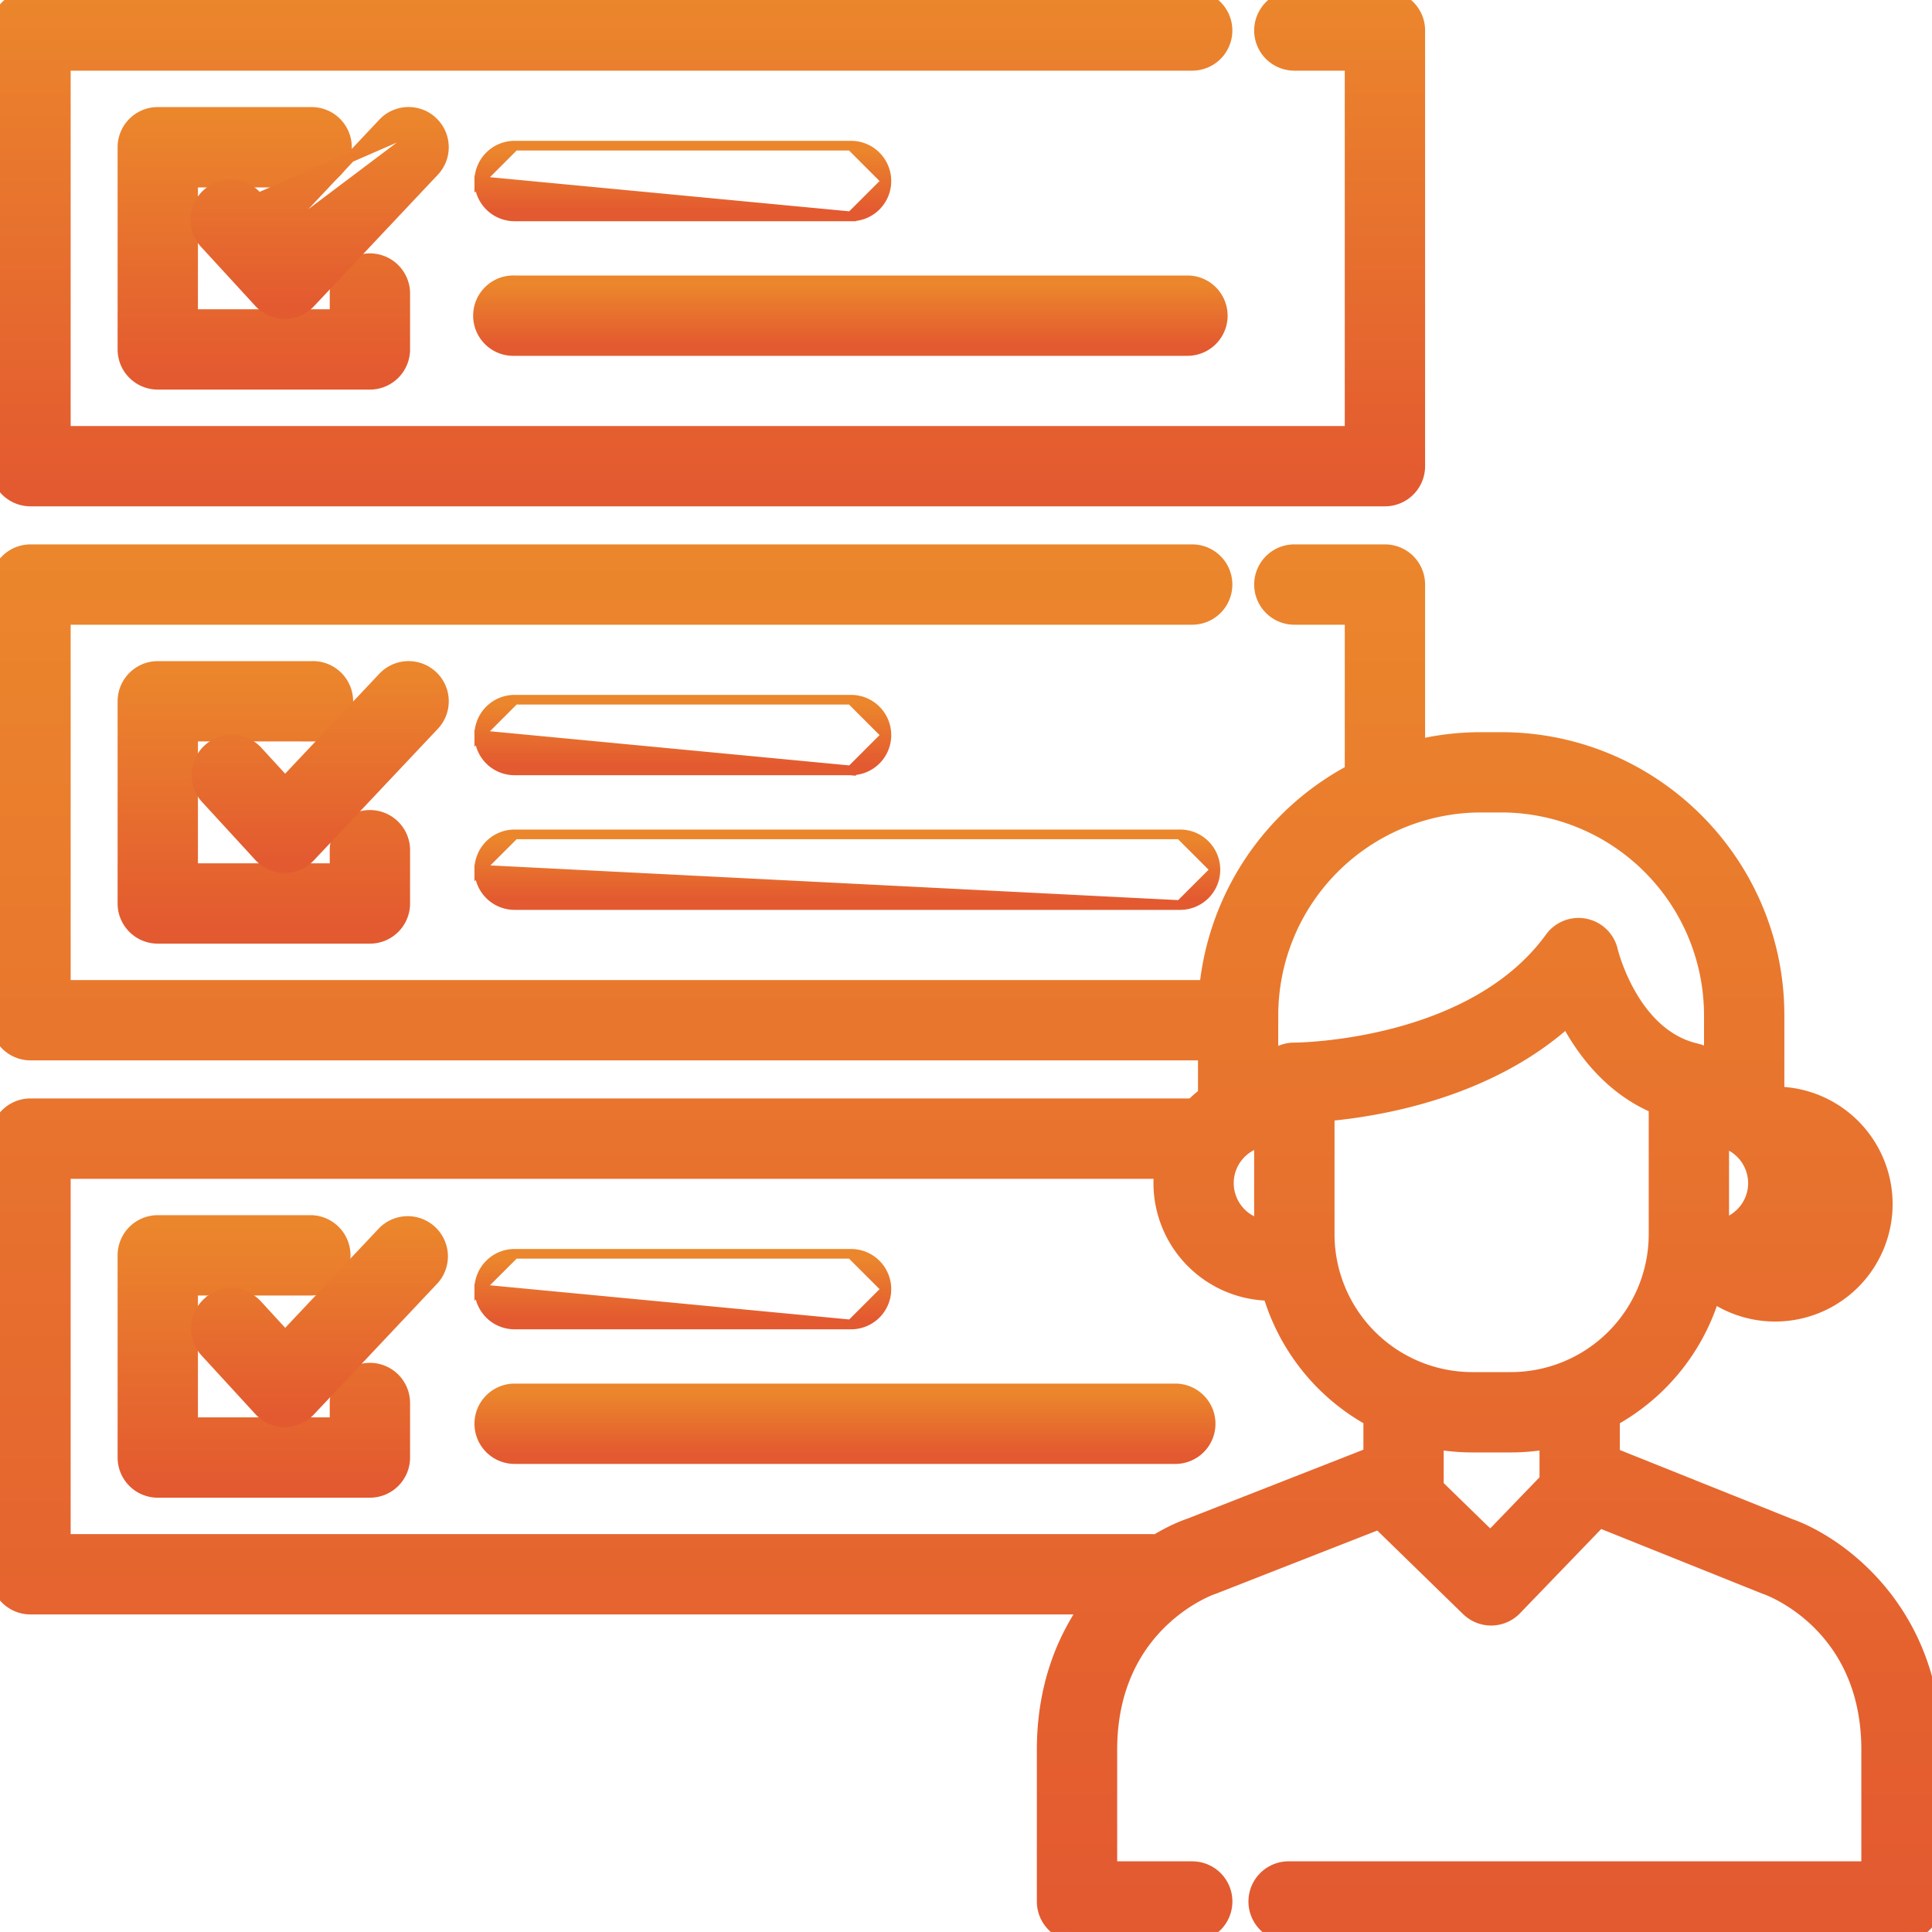 <svg width="40" height="40" viewBox="0 0 40 40" fill="none" xmlns="http://www.w3.org/2000/svg"><g clip-path="url(#clip0)"><path d="M17.62 4.48h-6.965a.731.731 0 0 1-.732-.732l7.697.731zm0 0a.731.731 0 0 0 .732-.732m-.732.731l.732-.731m0 0a.732.732 0 0 0-.732-.732m.732.732l-.732-.732m0 0h-6.965m6.965 0h-6.965m0 0a.731.731 0 0 0-.732.732l.732-.732z" fill="url(#paint0_linear)" stroke="url(#paint1_linear)" stroke-width=".2"/><path d="M10.655 7.267h13.93a.731.731 0 1 0 0-1.463h-13.93a.732.732 0 1 0 0 1.463z" fill="url(#paint2_linear)" stroke="url(#paint3_linear)" stroke-width=".2"/><path d="M17.62 15.95h-6.965a.731.731 0 0 1-.732-.731l7.697.732zm0 0a.731.731 0 0 0 .732-.731m-.732.732l.732-.732m0 0a.732.732 0 0 0-.732-.732m.732.732l-.732-.732m0 0h-6.965m6.965 0h-6.965m0 0a.731.731 0 0 0-.732.732l.732-.732z" fill="url(#paint4_linear)" stroke="url(#paint5_linear)" stroke-width=".2"/><path d="M24.432 18.738H10.655a.732.732 0 0 1-.732-.732l14.509.732zm0 0a.731.731 0 0 0 .732-.732m-.732.732l.732-.732m0 0a.731.731 0 0 0-.732-.731m.732.731l-.732-.731m0 0H10.655m13.777 0H10.655m0 0a.731.731 0 0 0-.732.731l.732-.731z" fill="url(#paint6_linear)" stroke="url(#paint7_linear)" stroke-width=".2"/><path d="M17.62 27.422h-6.965a.731.731 0 0 1-.732-.732l7.697.732zm0 0a.731.731 0 0 0 .732-.732m-.732.732l.732-.732m0 0a.732.732 0 0 0-.732-.731m.732.731l-.732-.731m0 0h-6.965m6.965 0h-6.965m0 0a.731.731 0 0 0-.732.731l.732-.731z" fill="url(#paint8_linear)" stroke="url(#paint9_linear)" stroke-width=".2"/><path d="M25.065 29.477a.732.732 0 0 0-.732-.731H10.655a.731.731 0 1 0 0 1.463h13.678a.731.731 0 0 0 .732-.732z" fill="url(#paint10_linear)" stroke="url(#paint11_linear)" stroke-width=".2"/><mask id="a" maskUnits="userSpaceOnUse" x="-1" y="10.471" width="42" height="30" fill="#000"><path fill="#fff" d="M-1 10.471h42v30H-1z"/><path d="M37.006 31.626l-3.669-1.47v-.806a4.335 4.335 0 0 0 2.097-2.62 2.232 2.232 0 1 0 1.309-4.033v-1.678c0-3.121-2.54-5.66-5.661-5.66h-.42c-.467 0-.922.057-1.357.165v-3.421a.631.631 0 0 0-.631-.632h-1.876a.631.631 0 1 0 0 1.263h1.244v3.27a5.67 5.67 0 0 0-3.015 4.487H1.263v-7.757h23.42a.631.631 0 1 0 0-1.263H.633a.632.632 0 0 0-.632.632v9.02c0 .348.283.631.632.631h24.37v.935c-.104.076-.201.16-.291.253H.63a.632.632 0 0 0-.631.632v9.02c0 .349.283.631.632.631H22.6c-.534.734-.933 1.723-.933 3.002v3.14c0 .35.282.633.631.633h2.386a.631.631 0 1 0 0-1.263H22.93v-2.51c0-2.626 2.067-3.38 2.15-3.41a.48.48 0 0 0 .03-.01l3.457-1.354c.016.02.033.038.051.056l1.814 1.767c.118.114.276.179.44.179h.01a.631.631 0 0 0 .445-.194l1.774-1.84 3.45 1.384.03.011c.089.031 2.156.785 2.156 3.411v2.51H26.705a.632.632 0 1 0 0 1.263h12.663a.637.637 0 0 0 .632-.638v-3.135c0-2.827-1.947-4.24-2.994-4.6zm-1.408-8.084a.972.972 0 0 1 .795.954c0 .475-.344.87-.795.954v-1.908zm-9.333-2.523a4.403 4.403 0 0 1 4.398-4.398h.42a4.403 4.403 0 0 1 4.397 4.398v1.032l-.003-.004a.569.569 0 0 0-.058-.07l-.019-.018a.752.752 0 0 0-.026-.024l-.02-.015a.678.678 0 0 0-.029-.022l-.022-.014a.546.546 0 0 0-.029-.018l-.027-.014-.027-.013-.033-.013-.024-.009-.04-.01-.017-.006c-1.374-.313-1.804-2.09-1.808-2.105a.632.632 0 0 0-1.128-.23c-1.662 2.296-5.32 2.32-5.37 2.32h-.002a.652.652 0 0 0-.065.003l-.02.003-.042.006-.027.007c-.011.003-.023.005-.034.009l-.03.01-.027.01-.034.017-.021.01-.034.02-.019.012-.03.022-.018.014c-.01.007-.017.015-.026.023l-.02.018-.021.024-.02.02-.018.025-.018.024-.01.016v-1.06h.001zm-.099 2.519v1.916a.971.971 0 0 1-.823-.958c0-.485.358-.887.823-.958zm2.261 6.613l-3.764 1.475c-.21.072-.456.186-.715.346a.642.642 0 0 0-.106-.01H1.263v-7.756H24.1a2.236 2.236 0 0 0 2.214 2.524l.017-.001a4.335 4.335 0 0 0 2.097 2.62v.802zm3.647.441v.074l-1.216 1.262-1.168-1.138v-.993c.257.048.522.074.792.074h.8c.27 0 .535-.026.792-.074v.795zm-.792-1.984h-.8a3.056 3.056 0 0 1-3.052-3.053v-2.538c1.102-.095 3.397-.474 5.033-1.989.335.66.917 1.457 1.872 1.848v2.679a3.056 3.056 0 0 1-3.053 3.053z"/></mask><path d="M37.006 31.626l-3.669-1.47v-.806a4.335 4.335 0 0 0 2.097-2.62 2.232 2.232 0 1 0 1.309-4.033v-1.678c0-3.121-2.54-5.66-5.661-5.66h-.42c-.467 0-.922.057-1.357.165v-3.421a.631.631 0 0 0-.631-.632h-1.876a.631.631 0 1 0 0 1.263h1.244v3.27a5.67 5.67 0 0 0-3.015 4.487H1.263v-7.757h23.42a.631.631 0 1 0 0-1.263H.633a.632.632 0 0 0-.632.632v9.02c0 .348.283.631.632.631h24.37v.935c-.104.076-.201.16-.291.253H.63a.632.632 0 0 0-.631.632v9.02c0 .349.283.631.632.631H22.6c-.534.734-.933 1.723-.933 3.002v3.14c0 .35.282.633.631.633h2.386a.631.631 0 1 0 0-1.263H22.93v-2.51c0-2.626 2.067-3.38 2.15-3.41a.48.48 0 0 0 .03-.01l3.457-1.354c.016.02.033.038.051.056l1.814 1.767c.118.114.276.179.44.179h.01a.631.631 0 0 0 .445-.194l1.774-1.84 3.45 1.384.03.011c.089.031 2.156.785 2.156 3.411v2.51H26.705a.632.632 0 1 0 0 1.263h12.663a.637.637 0 0 0 .632-.638v-3.135c0-2.827-1.947-4.24-2.994-4.6zm-1.408-8.084a.972.972 0 0 1 .795.954c0 .475-.344.87-.795.954v-1.908zm-9.333-2.523a4.403 4.403 0 0 1 4.398-4.398h.42a4.403 4.403 0 0 1 4.397 4.398v1.032l-.003-.004a.569.569 0 0 0-.058-.07l-.019-.018a.752.752 0 0 0-.026-.024l-.02-.015a.678.678 0 0 0-.029-.022l-.022-.014a.546.546 0 0 0-.029-.018l-.027-.014-.027-.013-.033-.013-.024-.009-.04-.01-.017-.006c-1.374-.313-1.804-2.09-1.808-2.105a.632.632 0 0 0-1.128-.23c-1.662 2.296-5.32 2.32-5.37 2.32h-.002a.652.652 0 0 0-.065.003l-.02.003-.042.006-.027.007c-.011.003-.023.005-.034.009l-.03.01-.027.01-.034.017-.021.01-.034.02-.019.012-.03.022-.018.014c-.01.007-.017.015-.026.023l-.02.018-.021.024-.02.02-.018.025-.018.024-.01.016v-1.06h.001zm-.099 2.519v1.916a.971.971 0 0 1-.823-.958c0-.485.358-.887.823-.958zm2.261 6.613l-3.764 1.475c-.21.072-.456.186-.715.346a.642.642 0 0 0-.106-.01H1.263v-7.756H24.1a2.236 2.236 0 0 0 2.214 2.524l.017-.001a4.335 4.335 0 0 0 2.097 2.62v.802zm3.647.441v.074l-1.216 1.262-1.168-1.138v-.993c.257.048.522.074.792.074h.8c.27 0 .535-.026.792-.074v.795zm-.792-1.984h-.8a3.056 3.056 0 0 1-3.052-3.053v-2.538c1.102-.095 3.397-.474 5.033-1.989.335.66.917 1.457 1.872 1.848v2.679a3.056 3.056 0 0 1-3.053 3.053z" fill="url(#paint12_linear)"/><path d="M37.006 31.626l-3.669-1.47v-.806a4.335 4.335 0 0 0 2.097-2.62 2.232 2.232 0 1 0 1.309-4.033v-1.678c0-3.121-2.54-5.66-5.661-5.66h-.42c-.467 0-.922.057-1.357.165v-3.421a.631.631 0 0 0-.631-.632h-1.876a.631.631 0 1 0 0 1.263h1.244v3.27a5.67 5.67 0 0 0-3.015 4.487H1.263v-7.757h23.42a.631.631 0 1 0 0-1.263H.633a.632.632 0 0 0-.632.632v9.02c0 .348.283.631.632.631h24.37v.935c-.104.076-.201.16-.291.253H.63a.632.632 0 0 0-.631.632v9.02c0 .349.283.631.632.631H22.6c-.534.734-.933 1.723-.933 3.002v3.14c0 .35.282.633.631.633h2.386a.631.631 0 1 0 0-1.263H22.93v-2.51c0-2.626 2.067-3.38 2.15-3.41a.48.48 0 0 0 .03-.01l3.457-1.354c.016.02.033.038.051.056l1.814 1.767c.118.114.276.179.44.179h.01a.631.631 0 0 0 .445-.194l1.774-1.84 3.45 1.384.03.011c.089.031 2.156.785 2.156 3.411v2.51H26.705a.632.632 0 1 0 0 1.263h12.663a.637.637 0 0 0 .632-.638v-3.135c0-2.827-1.947-4.24-2.994-4.6zm-1.408-8.084a.972.972 0 0 1 .795.954c0 .475-.344.87-.795.954v-1.908zm-9.333-2.523a4.403 4.403 0 0 1 4.398-4.398h.42a4.403 4.403 0 0 1 4.397 4.398v1.032l-.003-.004a.569.569 0 0 0-.058-.07l-.019-.018a.752.752 0 0 0-.026-.024l-.02-.015a.678.678 0 0 0-.029-.022l-.022-.014a.546.546 0 0 0-.029-.018l-.027-.014-.027-.013-.033-.013-.024-.009-.04-.01-.017-.006c-1.374-.313-1.804-2.09-1.808-2.105a.632.632 0 0 0-1.128-.23c-1.662 2.296-5.32 2.32-5.37 2.32h-.002a.652.652 0 0 0-.065.003l-.02.003-.042.006-.027.007c-.011.003-.023.005-.034.009l-.03.01-.027.01-.034.017-.021.01-.034.02-.019.012-.03.022-.018.014c-.01.007-.017.015-.026.023l-.02.018-.021.024-.02.02-.018.025-.018.024-.01.016v-1.06h.001zm-.099 2.519v1.916a.971.971 0 0 1-.823-.958c0-.485.358-.887.823-.958zm2.261 6.613l-3.764 1.475c-.21.072-.456.186-.715.346a.642.642 0 0 0-.106-.01H1.263v-7.756H24.1a2.236 2.236 0 0 0 2.214 2.524l.017-.001a4.335 4.335 0 0 0 2.097 2.62v.802zm3.647.441v.074l-1.216 1.262-1.168-1.138v-.993c.257.048.522.074.792.074h.8c.27 0 .535-.026.792-.074v.795zm-.792-1.984h-.8a3.056 3.056 0 0 1-3.052-3.053v-2.538c1.102-.095 3.397-.474 5.033-1.989.335.66.917 1.457 1.872 1.848v2.679a3.056 3.056 0 0 1-3.053 3.053z" stroke="url(#paint13_linear)" stroke-width=".4" mask="url(#a)"/><path d="M6.452 3.78a.731.731 0 1 0 0-1.463H3.267a.731.731 0 0 0-.732.732v4.186c0 .404.328.731.732.731h4.391a.732.732 0 0 0 .732-.731v-1.13a.732.732 0 1 0-1.463 0v.398H3.998V3.78h2.454z" fill="url(#paint14_linear)" stroke="url(#paint15_linear)" stroke-width=".2"/><path d="M8.961 2.516c.294.277.308.74.03 1.034L6.429 6.27a.732.732 0 0 1-.532.23H5.89a.732.732 0 0 1-.534-.237L4.249 5.057a.732.732 0 1 1 1.078-.99m3.634-1.55L5.253 4.134m3.708-1.619a.732.732 0 0 0-1.034.03L5.903 4.696M8.96 2.516l-2.99 2.252m-.644-.7l-.074.067m.074-.068l-.074.068m.074-.068l.576.628m-.65-.56l.581.632.069-.072m0 0l.068.073m0 0l-.07.073.07-.073z" fill="url(#paint16_linear)" stroke="url(#paint17_linear)" stroke-width=".2"/><path d="M6.352 15.251h.1a.732.732 0 1 0 0-1.463H3.267a.732.732 0 0 0-.732.732v4.186c0 .404.328.731.732.731h4.391a.731.731 0 0 0 .732-.732v-1.129a.732.732 0 0 0-1.463 0v.398H3.998V15.25h2.354z" fill="url(#paint18_linear)" stroke="url(#paint19_linear)" stroke-width=".2"/><path d="M8.961 13.987a.732.732 0 0 0-1.034.03l-2.024 2.148-.576-.627a.732.732 0 0 0-1.078.99l1.108 1.206c.137.15.33.236.534.237h.004a.732.732 0 0 0 .533-.23l2.564-2.72a.732.732 0 0 0-.03-1.034z" fill="url(#paint20_linear)" stroke="url(#paint21_linear)" stroke-width=".2"/><path d="M7.658 28.316a.731.731 0 0 0-.731.731v.398H3.998v-2.723h2.454a.732.732 0 0 0 0-1.463H3.267a.731.731 0 0 0-.732.732v4.186c0 .404.328.731.732.731h4.391a.731.731 0 0 0 .732-.732v-1.129a.732.732 0 0 0-.732-.731z" fill="url(#paint22_linear)" stroke="url(#paint23_linear)" stroke-width=".2"/><path d="M4.293 26.965A.732.732 0 0 0 4.25 28l1.108 1.207c.137.15.33.235.534.236h.004a.732.732 0 0 0 .533-.23l2.564-2.72a.732.732 0 0 0-1.065-1.003l-2.024 2.148-.576-.627a.732.732 0 0 0-1.034-.045z" fill="url(#paint24_linear)" stroke="url(#paint25_linear)" stroke-width=".2"/><path d="M.632 10.383h28.042a.731.731 0 0 0 .731-.731V.632a.731.731 0 0 0-.731-.732h-1.876a.731.731 0 1 0 0 1.463h1.144V8.92H1.363V1.363h23.32a.731.731 0 1 0 0-1.463H.633A.732.732 0 0 0-.1.632v9.02c0 .404.328.731.732.731z" fill="url(#paint26_linear)" stroke="url(#paint27_linear)" stroke-width=".2"/></g><defs><linearGradient id="paint0_linear" x1="14.137" y1="3.116" x2="14.137" y2="4.379" gradientUnits="userSpaceOnUse"><stop stop-color="#EB862C"/><stop offset="1" stop-color="#E35930"/></linearGradient><linearGradient id="paint1_linear" x1="14.137" y1="3.116" x2="14.137" y2="4.379" gradientUnits="userSpaceOnUse"><stop stop-color="#EB862C"/><stop offset="1" stop-color="#E35930"/></linearGradient><linearGradient id="paint2_linear" x1="17.62" y1="5.904" x2="17.62" y2="7.167" gradientUnits="userSpaceOnUse"><stop stop-color="#EB862C"/><stop offset="1" stop-color="#E35930"/></linearGradient><linearGradient id="paint3_linear" x1="17.62" y1="5.904" x2="17.62" y2="7.167" gradientUnits="userSpaceOnUse"><stop stop-color="#EB862C"/><stop offset="1" stop-color="#E35930"/></linearGradient><linearGradient id="paint4_linear" x1="14.137" y1="14.587" x2="14.137" y2="15.851" gradientUnits="userSpaceOnUse"><stop stop-color="#EB862C"/><stop offset="1" stop-color="#E35930"/></linearGradient><linearGradient id="paint5_linear" x1="14.137" y1="14.587" x2="14.137" y2="15.851" gradientUnits="userSpaceOnUse"><stop stop-color="#EB862C"/><stop offset="1" stop-color="#E35930"/></linearGradient><linearGradient id="paint6_linear" x1="17.543" y1="17.375" x2="17.543" y2="18.638" gradientUnits="userSpaceOnUse"><stop stop-color="#EB862C"/><stop offset="1" stop-color="#E35930"/></linearGradient><linearGradient id="paint7_linear" x1="17.543" y1="17.375" x2="17.543" y2="18.638" gradientUnits="userSpaceOnUse"><stop stop-color="#EB862C"/><stop offset="1" stop-color="#E35930"/></linearGradient><linearGradient id="paint8_linear" x1="14.137" y1="26.059" x2="14.137" y2="27.322" gradientUnits="userSpaceOnUse"><stop stop-color="#EB862C"/><stop offset="1" stop-color="#E35930"/></linearGradient><linearGradient id="paint9_linear" x1="14.137" y1="26.059" x2="14.137" y2="27.322" gradientUnits="userSpaceOnUse"><stop stop-color="#EB862C"/><stop offset="1" stop-color="#E35930"/></linearGradient><linearGradient id="paint10_linear" x1="17.494" y1="28.846" x2="17.494" y2="30.109" gradientUnits="userSpaceOnUse"><stop stop-color="#EB862C"/><stop offset="1" stop-color="#E35930"/></linearGradient><linearGradient id="paint11_linear" x1="17.494" y1="28.846" x2="17.494" y2="30.109" gradientUnits="userSpaceOnUse"><stop stop-color="#EB862C"/><stop offset="1" stop-color="#E35930"/></linearGradient><linearGradient id="paint12_linear" x1="20" y1="11.471" x2="20" y2="40" gradientUnits="userSpaceOnUse"><stop stop-color="#EB862C"/><stop offset="1" stop-color="#E35930"/></linearGradient><linearGradient id="paint13_linear" x1="20" y1="11.471" x2="20" y2="40" gradientUnits="userSpaceOnUse"><stop stop-color="#EB862C"/><stop offset="1" stop-color="#E35930"/></linearGradient><linearGradient id="paint14_linear" x1="5.462" y1="2.417" x2="5.462" y2="7.866" gradientUnits="userSpaceOnUse"><stop stop-color="#EB862C"/><stop offset="1" stop-color="#E35930"/></linearGradient><linearGradient id="paint15_linear" x1="5.462" y1="2.417" x2="5.462" y2="7.866" gradientUnits="userSpaceOnUse"><stop stop-color="#EB862C"/><stop offset="1" stop-color="#E35930"/></linearGradient><linearGradient id="paint16_linear" x1="6.624" y1="2.417" x2="6.624" y2="6.4" gradientUnits="userSpaceOnUse"><stop stop-color="#EB862C"/><stop offset="1" stop-color="#E35930"/></linearGradient><linearGradient id="paint17_linear" x1="6.624" y1="2.417" x2="6.624" y2="6.4" gradientUnits="userSpaceOnUse"><stop stop-color="#EB862C"/><stop offset="1" stop-color="#E35930"/></linearGradient><linearGradient id="paint18_linear" x1="5.462" y1="13.888" x2="5.462" y2="19.337" gradientUnits="userSpaceOnUse"><stop stop-color="#EB862C"/><stop offset="1" stop-color="#E35930"/></linearGradient><linearGradient id="paint19_linear" x1="5.462" y1="13.888" x2="5.462" y2="19.337" gradientUnits="userSpaceOnUse"><stop stop-color="#EB862C"/><stop offset="1" stop-color="#E35930"/></linearGradient><linearGradient id="paint20_linear" x1="6.624" y1="13.888" x2="6.624" y2="17.871" gradientUnits="userSpaceOnUse"><stop stop-color="#EB862C"/><stop offset="1" stop-color="#E35930"/></linearGradient><linearGradient id="paint21_linear" x1="6.624" y1="13.888" x2="6.624" y2="17.871" gradientUnits="userSpaceOnUse"><stop stop-color="#EB862C"/><stop offset="1" stop-color="#E35930"/></linearGradient><linearGradient id="paint22_linear" x1="5.462" y1="25.359" x2="5.462" y2="30.808" gradientUnits="userSpaceOnUse"><stop stop-color="#EB862C"/><stop offset="1" stop-color="#E35930"/></linearGradient><linearGradient id="paint23_linear" x1="5.462" y1="25.359" x2="5.462" y2="30.808" gradientUnits="userSpaceOnUse"><stop stop-color="#EB862C"/><stop offset="1" stop-color="#E35930"/></linearGradient><linearGradient id="paint24_linear" x1="6.624" y1="25.359" x2="6.624" y2="29.343" gradientUnits="userSpaceOnUse"><stop stop-color="#EB862C"/><stop offset="1" stop-color="#E35930"/></linearGradient><linearGradient id="paint25_linear" x1="6.624" y1="25.359" x2="6.624" y2="29.343" gradientUnits="userSpaceOnUse"><stop stop-color="#EB862C"/><stop offset="1" stop-color="#E35930"/></linearGradient><linearGradient id="paint26_linear" x1="14.653" x2="14.653" y2="10.283" gradientUnits="userSpaceOnUse"><stop stop-color="#EB862C"/><stop offset="1" stop-color="#E35930"/></linearGradient><linearGradient id="paint27_linear" x1="14.653" x2="14.653" y2="10.283" gradientUnits="userSpaceOnUse"><stop stop-color="#EB862C"/><stop offset="1" stop-color="#E35930"/></linearGradient><clipPath id="clip0"><path fill="#fff" d="M0 0h40v40H0z"/></clipPath></defs></svg>